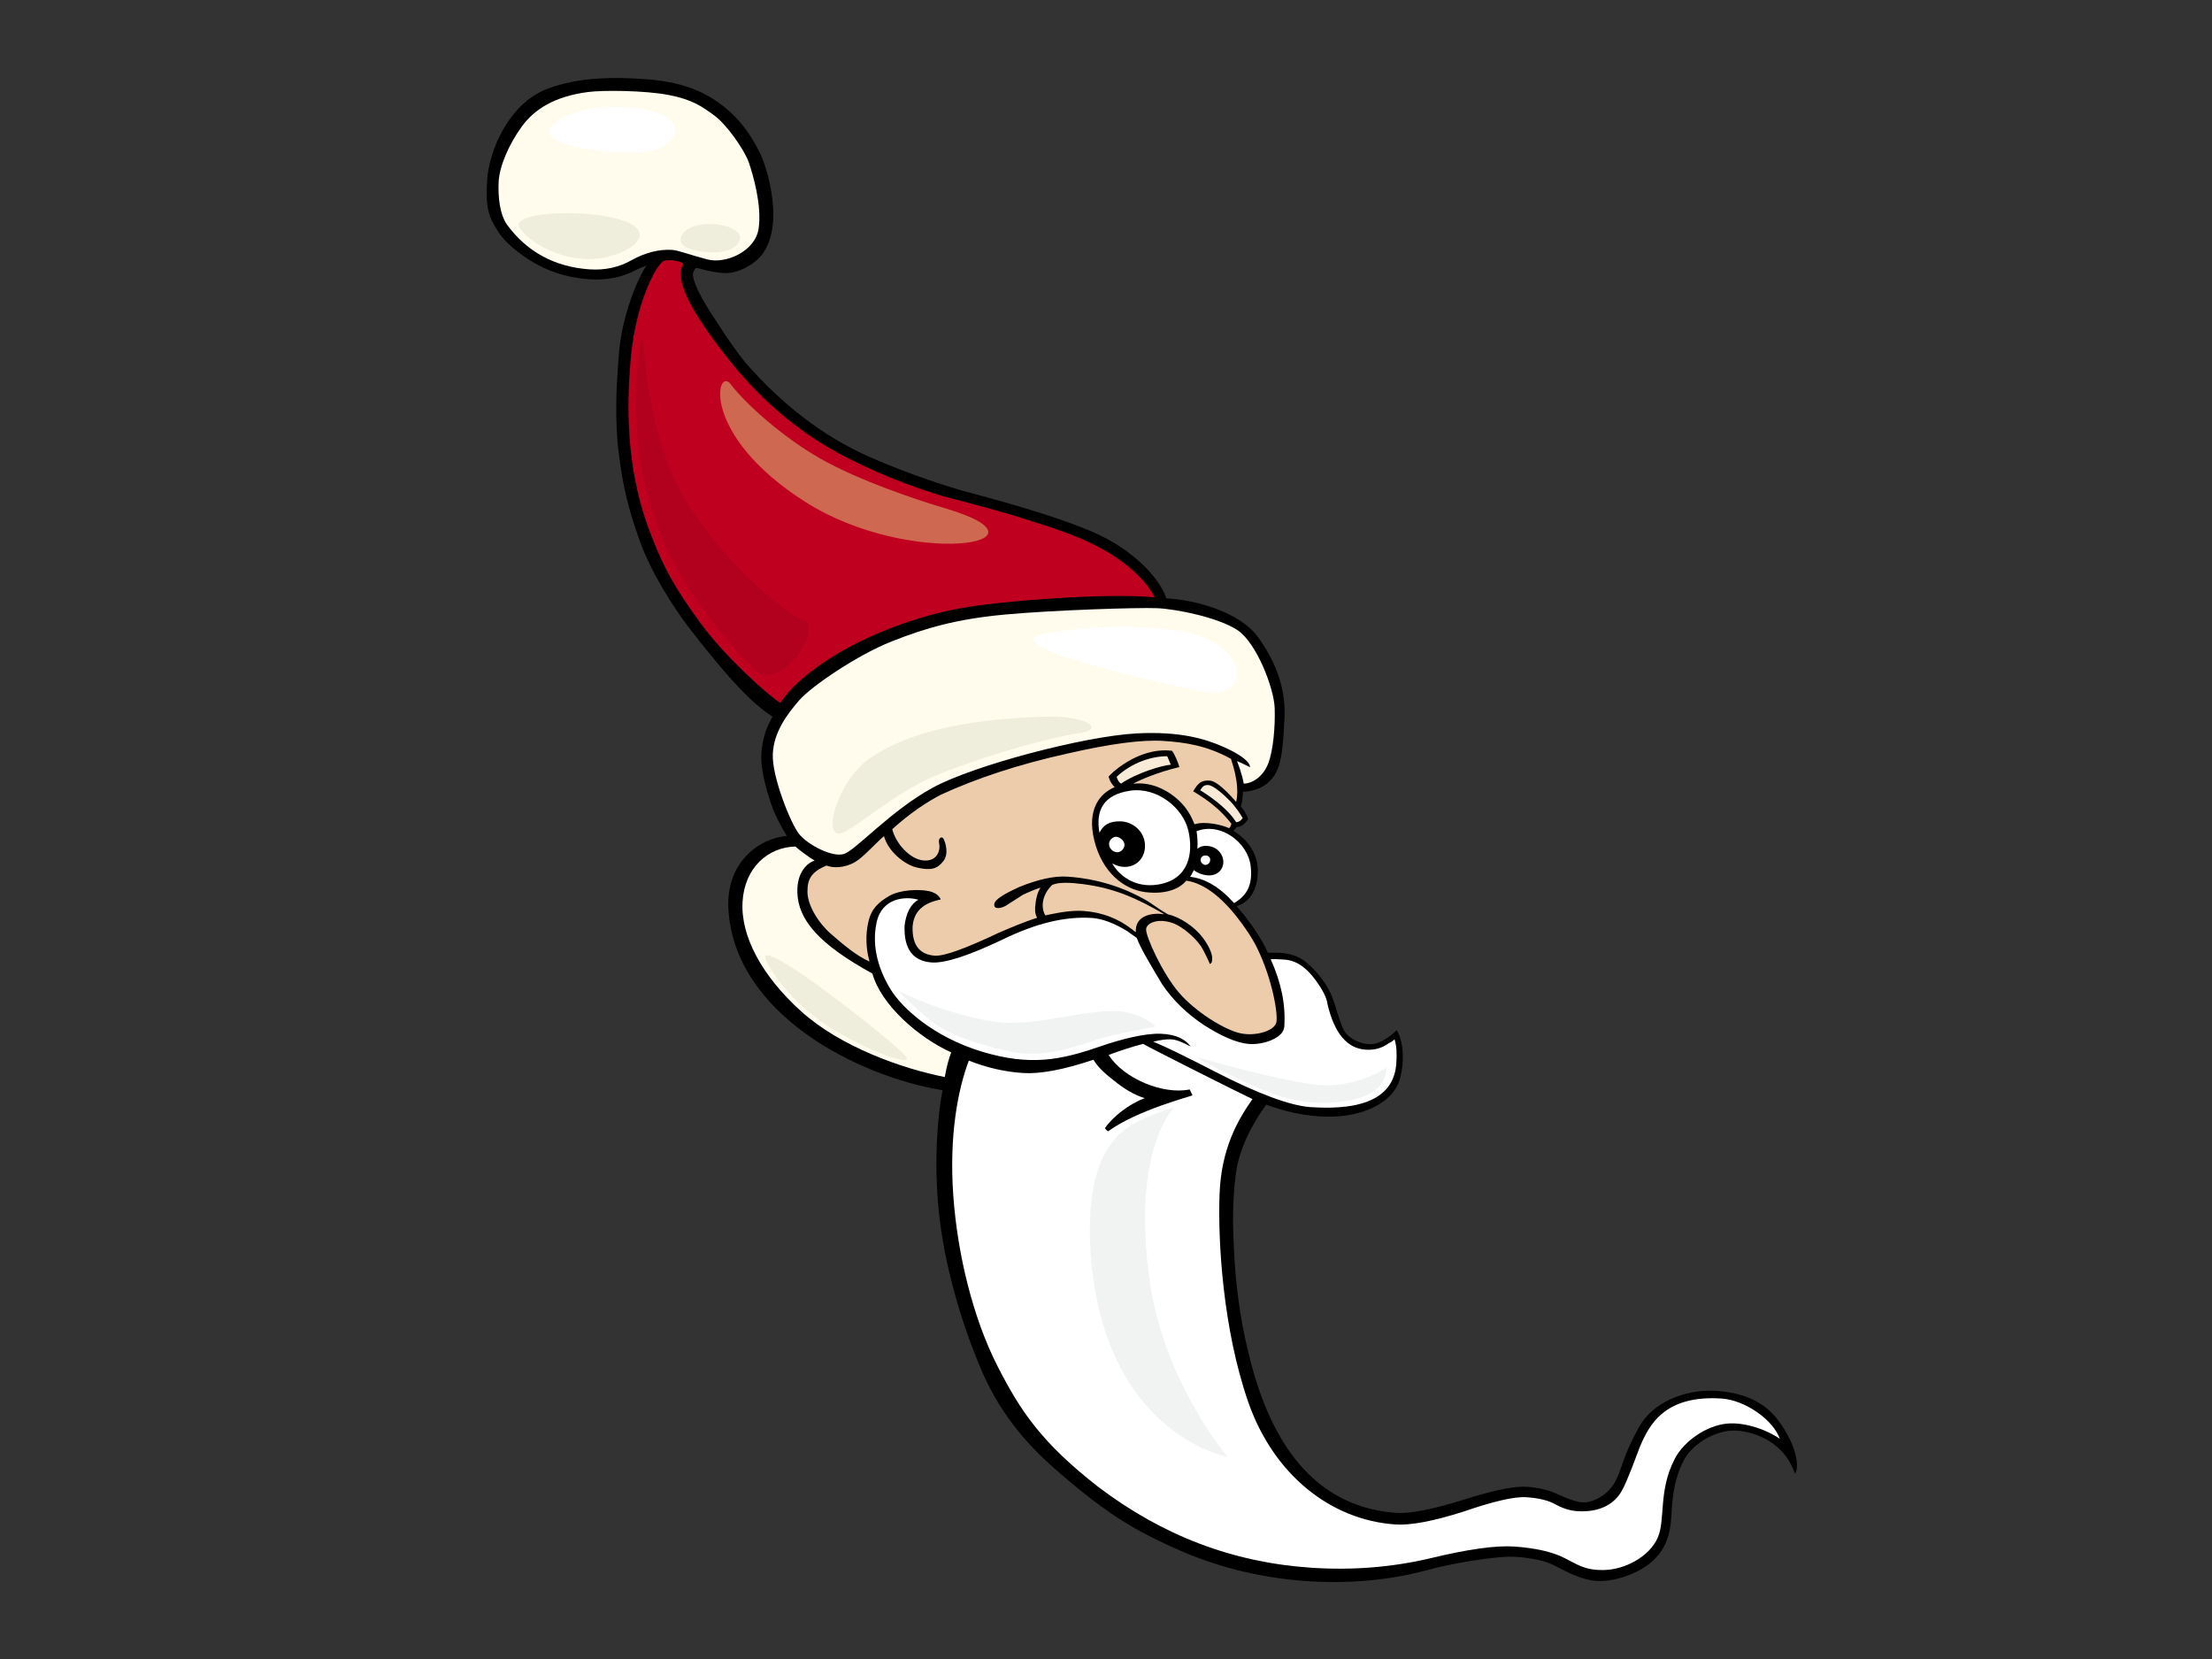 <?xml version="1.0" encoding="utf-8"?>
<!-- Generator: Adobe Illustrator 17.0.0, SVG Export Plug-In . SVG Version: 6.00 Build 0)  -->
<!DOCTYPE svg PUBLIC "-//W3C//DTD SVG 1.1//EN" "http://www.w3.org/Graphics/SVG/1.1/DTD/svg11.dtd">
<svg version="1.1" id="Layer_1" xmlns="http://www.w3.org/2000/svg" xmlns:xlink="http://www.w3.org/1999/xlink" x="0px" y="0px"
	 width="800px" height="600px" viewBox="0 0 800 600" enable-background="new 0 0 800 600" xml:space="preserve">
<rect x="0" y="0" width="800" height="600" fill="#333333" stroke="none"/>
<g>
	<path d="M459.572,570.345c-20.273-3.257-34.614-10.061-44.486-15.107c-12.492-6.396-22.27-14.26-32.204-22.809
		c-9.318-8.007-20.328-19.212-27.859-36.726c-7.529-17.52-13.598-38.679-15.519-57.862c-1.916-19.177-0.163-35.869,1.388-43.529
		c-30.794-5.102-75.273-27.543-77.456-65.522c-0.977-16.951,11.251-25.698,21.107-26.441c-2.634-4.395-4.112-7.652-4.952-9.609
		c-3.283-9.082-4.523-15.91-4.24-20.11c0.34-5.033,1.534-8.965,4.032-13.433c-6.996-4.545-14.94-12.399-30.387-32.424
		c-5.145-6.675-13.494-19.62-17.612-31.139c-4.117-11.516-6.098-19.598-7.613-31.723c-1.516-12.11-0.718-24.926-0.415-29.335
		c0.484-7.134,0.71-12.194,2.952-20.438c2.241-8.25,5.43-15.078,7.454-18.073c-1.5,0.533-2.753,1.082-4.268,1.822
		c-4.547,2.43-10.222,3.52-16.286,3.111c-8.725-0.595-16.585-3.235-23.792-8.361c-4.643-3.274-7.842-6.437-9.372-9.074
		c-3.304-5.073-4.525-8.424-3.849-18.605c0.676-10.184,7.58-27.283,21.495-32.724c11.961-4.67,25.802-4.282,35.18-3.647
		c13.332,0.91,21.813,4.197,29.359,10.307c5.811,4.711,9.249,10.041,11.99,15.174c2.748,5.175,5.076,13.849,5.429,21.731
		c0.343,7.884-1.704,13.48-4.285,16.555c-3.16,3.764-8.989,6.801-13.915,6.375c-4.937-0.428-6.834-1.245-9.471-1.846
		c-0.489-0.03-1.028,0.775-1.361,2.017c-0.184,2.728,2.588,8.608,8.56,17.45c4.177,6.609,7.75,11.485,10.445,14.838
		c13.329,15.24,28.149,26.576,44.225,33.786c10.638,4.726,22.048,8.875,33.989,12.429c10.237,2.792,32.111,8.427,47.357,14.985
		c15.247,6.557,24.613,17.42,26.602,24.016c10.453,0.499,26.632,4.864,33.318,14.188c6.686,9.312,9.94,19.089,9.458,28.869
		c-0.487,9.775-0.901,15.863-3.15,20.097c-2.251,4.233-6.695,6.6-11.865,6.804c-0.156,2.311-0.288,4.14-0.84,5.156
		c2.014,2.664,2.651,4.032,2.591,4.873c0,0-1.753,2.838-4.056,2.684c-0.303,0.411-0.758,1.205-1.257,1.377
		c5.394,3.111,8.982,8.598,8.93,14.662c-0.054,6.053-2.544,11.085-7.694,12.628c4.022,4.438,9.263,11.9,11.287,16.794
		c0,0,0,0,0.237,0.016c3.329-0.028,7.832-0.243,11.969,2.293c4.135,2.537,8.767,8.386,10.629,12.67
		c1.867,4.285,2.787,9.194,4.517,12.777c1.737,3.585,7.15,5.856,10.964,5.247c3.813-0.604,7.974-4.555,8.25-4.961
		c1.633,2.171,3.397,8.718,1.327,17.222c-2.736,11.245-21.618,19.482-48.466,9.724c-5.088,6.904-9.852,16.1-10.992,25.031
		c-1.143,8.93-1.175,17.782-0.734,25.611c0.519,13.957,2.318,26.942,5.18,38.526c8.673,37.275,26.84,56.635,53.758,58.466
		c4.849,0.33,12.754-1.242,23.948-4.693c10.956-3.475,18.609-5.055,22.974-4.76c4.85,0.325,8.671,1.426,11.741,2.902
		c3.304,1.483,7.2,3.051,9.916,2.715c2.711-0.334,8.201-2.665,10.782-8.148c2.576-5.469,2.538-8.737,8.305-19.134
		c4.904-8.842,16.353-13.434,26.744-13.073c9.872,0.342,18.051,3.669,23.019,10.052c8.484,10.874,7.851,19.239,6.519,19.886
		l0.033-0.045c-3.81-10.901-13.374-14.593-20.141-15.397c-7.652-0.914-16.772,4.438-19.997,10.61
		c-3.232,6.173-4.101,12.583-4.407,18.28c-0.33,6.16-0.764,13.244-7.817,18.98c-5.703,4.634-14.786,7.201-20.826,6.275
		c-6.044-0.93-11.018-4.198-15.134-6.068c-2.68-1.223-9.606-2.669-15.369-2.538c-5.752,0.123-19.814,2.239-29.224,4.826
		C499.245,572.486,479.201,573.502,459.572,570.345z"/>
	<path fill="#EDCCAC" d="M391.747,319.759c-4.631-0.605-8.927-0.782-11.218,0.292c-4.04,3.918-3.981,8.617-2.459,11.008
		c5.192-1.125,9.628-1.878,13.751-1.6c6.792,0.463,12.481,2.752,17.339,6.446c0.478,0.247,0.915,0.909,1.632,1.167
		c-0.373-6.103,6.104-7.105,10.322-6.405C411.599,325.149,403.457,321.28,391.747,319.759z"/>
	<path fill="#F8EBD8" d="M403.855,280.935c0.177,0.728,0.707,2.03,1.606,2.457c5.509-3.786,14.799-6.611,17.98-6.819l-1.29-3.069
		C416.347,273.472,409.251,275.881,403.855,280.935z"/>
	<path fill="#F8EBD8" d="M437.03,283.926c-1.863-0.127-2.177,0.859-2.977,1.862c5.373,3.318,10.412,7.399,13.049,11.587
		c1.516-0.097,2.327-1.51,2.327-1.51c-0.862-1.518-2.426-3.953-4.745-6.342C442.784,287.561,438.897,284.05,437.03,283.926z"/>
	<path fill="#FFFFFF" d="M435.821,309.389c-1.602,0.071-2.17,1.938-0.939,2.967c1.227,1.03,2.453,0.098,2.734-0.866
		C437.895,310.523,437.411,309.319,435.821,309.389z"/>
	<path fill="#FFFFFF" d="M432.751,300.616L432.751,300.616c0.343,2.135,0.445,4.243,0.301,6.343c1.224-1.014,3.033-1.437,5.411-0.64
		c2.848,0.947,4.414,3.913,3.875,6.404c-0.686,3.113-3.451,4.113-5.791,3.849c-2.041-0.228-3.857-1.076-4.751-1.895
		c-0.536,0.806-0.848,1.84-1.383,2.438c5.324,0.57,10.712,3.676,15.917,9.513c4.023-2.429,6.885-5.844,5.991-13.406
		C451.31,304.662,441.42,297.218,432.751,300.616z"/>
	<path fill="#FFFFFF" d="M404.249,302.732c-1.746-0.572-3.757,1.453-2.958,3.497c0.796,2.042,3.458,2.859,4.912,0.786
		C407.507,305.15,405.99,303.298,404.249,302.732z"/>
	<path fill="#FFFFFF" d="M397.637,301.181c1.386-2.872,3.62-4.221,7.642-4.129c4.016,0.093,8.425,3.189,8.801,8.189
		c0.493,6.534-5.745,10.474-11.836,7.009c2.12,3.86,7.762,9.118,16.662,7.645c11.11-1.837,12.758-11.326,10.875-19.498
		c-1.879-8.165-11.284-15.851-21.022-14.429C399.017,287.377,396.188,293.147,397.637,301.181z"/>
	<path fill="#FFFCED" d="M288.975,301.601c3.084,3.896,12.072,8.641,16.319,7.222c4.245-1.419,17.084-15.823,32.077-23.968
		c14.982-8.14,54.843-18.596,73.635-19.606c15.604-0.833,24.753,1.946,31.074,4.699c6.321,2.757,9.933,5.409,10.028,7.525
		c-1.883-0.972-3.536-1.719-4.724-2.219c1.872,4.765,2.426,7.943,2.41,8.151c3.767-0.074,7.397-3.194,8.996-7.586
		c1.608-4.392,2.463-12.66,2.215-19.747c-0.229-7.089-6.551-23.71-13.565-28.254c-7.009-4.544-21.955-7.559-28.957-7.859
		c-7-0.291-37.781,0.691-55.118,2.31c-17.346,1.62-28.326,4.759-40.835,9.693c-12.51,4.925-29.206,16.348-33.475,21.298
		c-4.272,4.952-9.209,11.376-9.561,19.441C279.132,280.769,285.89,297.705,288.975,301.601z"/>
	<path fill="#FFFCED" d="M212.695,33.28c-11.796,1.521-19.252,5.998-23.99,12.495c-4.735,6.503-8.085,14.493-8.356,19.894
		c-0.273,5.404,0.357,11.823,3.024,15.587c7.132,9.765,17.228,15.303,29.835,16.157c5.58,0.382,10.773-0.742,15.337-3.388
		c4.801-2.619,9.769-3.969,14.612-3.641c2.185,0.15,6.185,1.74,12.716,3.454c6.531,1.708,17.324-2.866,18.505-11.247
		c1.185-8.376-2.006-19.338-3.571-23.869c-1.566-4.539-8.054-13.735-12.429-16.925c-4.374-3.186-7.847-5.775-16.536-7.447
		C233.157,32.676,217.857,32.576,212.695,33.28z"/>
	<path fill="#C0001F" d="M246.252,98.607c0.085-1.26,0.418-2.508,0.956-3.311c-1.946-1.007-4.811-1.56-7.243-0.915
		c-3.098,2.229-6.94,11.142-9.111,19.409c-2.179,8.275-2.736,15.211-3.135,21.086c-1.527,22.457,1.035,42.029,8.126,59.59
		c4.567,11.695,8.494,18.466,17.174,30.475c8.676,12.009,23.605,25.55,29.194,29.335c3.006-4.823,8.879-10.358,17.794-16.077
		c13.987-8.977,32.264-15.508,47.366-18.232c15.109-2.722,53.47-5.61,70.207-3.93c-2.128-4.479-7.269-10.192-15.213-15.255
		c-7.943-5.061-16.582-8.358-29.703-12.415c-7.86-2.639-18.388-5.465-31.546-8.89c-11.701-3.538-23.563-8.135-35.327-14.209
		c-15.061-7.767-28.926-18.831-41.067-33.78C252.144,115.873,245.825,104.898,246.252,98.607z"/>
	<path fill="#FFFFFF" d="M327.154,334.765c0.558-4.6,2.237-7.858,5.018-9.356c-4.572-1.333-13.218-0.834-15.146,8.246
		c-1.936,9.081,1.046,17.596,5.095,24.194c4.05,6.602,15.318,17.122,32.932,22.473c17.621,5.343,28.636,3.027,42.639-1.799
		c8.093-2.793,16.44-4.867,22.176-4.651c5.728,0.217,8.978,2.17,10.758,4.615c-2.819-1.455-4.946-2.445-6.891-2.579
		c-1.696-0.112-3.902,0.153-6.632,0.817c4.272,1.759,11.344,5.192,22.167,10.781c15.532,8.015,27.412,12.405,34.687,12.901
		c20.124,1.362,30.24-4.063,31.037-15.809c0.228-3.365,0.166-6.11-0.631-8.696c-0.514,0.388-1.043,0.981-2.039,1.341
		c-2.309,1.74-5.043,2.611-8.443,2.382c-6.789-0.463-11.284-6.04-13.744-16.333c-0.321-2.546-1.832-5.396-4.279-8.723
		c-3.337-4.652-7.065-7.22-11.181-7.501c-2.182-0.15-4.125-0.28-5.114-0.142c3.815,8.484,5.465,16.399,4.921,24.374
		c-0.283,4.195-7.63,6.606-12.606,6.266c-4.967-0.333-10.731-3.216-16.338-6.755c-6.065-3.998-11.33-8.993-15.306-14.956
		c-4.598-7.694-7.88-13.189-9.099-16.644c-0.927-0.698-2.105-1.407-3.256-2.331c-4.904-3.075-9.422-4.645-12.819-4.876
		c-9.943-0.677-20.599,1.976-32.691,7.901c-12.077,5.713-20.55,8.512-25.405,8.179C330.181,347.619,326.829,343.178,327.154,334.765
		z"/>
	<path fill="#FFFFFF" d="M369.814,388.057c-6.546-0.441-13.021-1.946-19.425-4.48c-4.019,10.659-7.152,27.314-5.616,48.854
		c1.536,21.543,7.23,44.336,15.814,61.29c8.584,16.972,16.448,28.292,36.572,43.995c23.164,17.592,48.563,27.345,76.931,29.264
		c14.786,1.005,29.235-0.121,43.1-3.389c13.622-3.293,23.707-4.72,30.493-4.263c7.761,0.529,13.987,2.005,18.228,4.191
		c4.477,2.195,7.032,4.405,14.053,4.303c7.724-0.099,16.614-4.878,19.582-11.716c2.857-6.594,0.144-16.886,6.127-28.449
		c3.548-6.851,11.777-12.019,18.65-12.765c6.87-0.749,15.207,2.475,19.387,5.503c-2.363-6.87-12.538-14.01-21.02-14.585
		c-9.7-0.661-16.9,1.388-21.823,5.677c-3.353,2.734-6.367,7.589-8.77,14.38c-2.98,8.021-5.018,12.949-6.621,14.94
		c-3.202,4.213-8.452,6.173-15.241,5.713c-1.936-0.129-4.336-0.71-7.159-2.169c-2.811-1.671-6.405-2.547-11.018-2.86
		c-4.356-0.298-12.033,1.503-22.76,5.201c-10.95,3.475-19.092,5.026-24.67,4.645c-23.283-1.578-44.064-17.955-53.224-44.383
		c-9.153-26.425-10.959-58.072-10.34-75.011c0.612-16.922,6.875-27.237,11.902-34.444c-4.251-1.978-37.697-18.795-39.566-19.979
		c-3.723,1.019-7.697,2.217-12.447,4.005c5.42,8.58,19.693,14.478,29.316,12.489l1.019,2.11
		c-0.518,0.388-20.121,5.389-30.505,13.016c-0.469-0.249-0.929-0.7-1.146-1.136c2.753-4.151,8.999-8.911,14.378-10.836
		c-3.578-1.08-7.328-3.23-11.25-6.453c-3.938-3.012-6.203-5.481-7.29-7.454C384.504,386.948,376.118,388.486,369.814,388.057z"/>
	<path fill="#FFFCED" d="M294.649,311.265c-2.053-1.214-5.817-3.983-6.958-5.111c-10.02,0.261-18.409,7.696-19.137,19.993
		c-0.736,12.297,6.899,26.732,21.196,39.621c14.293,12.889,36.608,20.731,51.945,23.758c0.786-4.371,1.417-6.44,2.321-8.917
		c-11.659-5.255-25.278-17.026-28.513-28.505c-19.254-10.585-26.882-19.383-27.131-29.426
		C288.181,315.244,292.172,311.941,294.649,311.265z"/>
	<path fill="#EDCCAC" d="M298.912,313.027c-5.268,2.242-6.931,4.659-6.886,9.54c0.045,4.879,3.918,11.194,8.519,15.211
		c4.596,4.016,9.471,8.049,13.929,9.979c-1.277-4.603-1.512-9.498-0.435-14.303c1.08-4.807,3.673-7.159,7.567-9.423
		c3.903-2.261,10.668-2.528,14.356-1.735c3.692,0.793,4.254,3.028,4.254,3.028c-6.419,1.25-9.79,4.39-10.162,9.849
		c-0.202,6.527,2.475,10.082,8.058,10.46c3.391,0.229,11.133-2.616,23.213-8.334c5.024-2.186,9.527-3.995,13.767-5.39
		c-0.446-0.662-0.84-1.951-0.727-3.636c0.214-3.145,0.868-5.631,1.952-7.243c-2.239,0.692-4.248,1.606-6.265,2.52
		c-1.527,0.953-3.046,1.909-5.09,3.245c-1.536,1.154-3.04,1.69-4.249,1.608c-0.967-0.067-1.169-0.715-1.125-1.345
		c0.114-1.674,3.171-3.577,9.198-6.334c6.756-2.702,12.451-3.999,17.3-3.669c10.424,0.707,20.213,3.69,29.111,8.936
		c2.797,1.877,5.112,3.508,7.231,4.709c4.318,0.92,9.628,4.5,12.586,8.441c4.682,6.251,3.485,9.516,2.516,9.45
		c0,0-2.029-4.897-3.601-6.96c-1.567-2.065-3.004-3.398-5.316-5.246c-2.55-1.857-4.35-2.691-6.765-3.148
		c-3.849-0.722-7.192,0.725-7.337,2.823c-0.171,2.52,5.779,15.811,11.855,22.909c6.071,7.095,16.501,13.409,22.035,14.685
		c5.529,1.281,12.413-0.778,13.181-3.8c0.763-3.015-1.515-15.938-6.859-26.847c-1.918-4.135-6.169-10.084-9.419-13.836
		c-3.248-3.749-9.317-9.727-16.283-10.668c-2.402,2.998-7.475,5.051-14.795,4.143c-7.986-0.992-15.703-7.389-18.482-18.786
		c-2.759-11.26,2.132-17.001,7.4-19.17c0,0-1.687-1.572-2.194-3.773c0.03-0.423,10.483-10.941,22.922-9.374
		c0.861,1.018,2.24,4.215,2.664,5.88c-7.772,1.816-14.451,4.709-16.73,6.031c5.906-0.721,11.268,1.72,15.092,4.778
		c4.403,3.536,6.058,7.278,7.097,9.877c3.731-1.209,9.924,0.178,12.522,1.407c0.4-0.256,0.724-1.097,0.844-1.603
		c-3.81-4.894-8.203-8.385-13.822-11.722c1.663-2.836,2.851-4.17,6.14-3.858c3.275,0.304,9.402,7.728,9.402,7.728
		c1.558-7.053-2.08-15.601-1.834-15.584c-9.016-4.979-16.886-5.995-24.405-6.509c-7.76-0.526-19.309,1.008-34.9,4.586
		c-17.559,3.867-32.761,8.95-45.583,14.825c-5.049,2.61-11.169,6.621-17.657,12.505c1.157,4.879,6.214,10.924,11.412,11.319
		c5.199,0.388,6.044-4.214,5.532-6.161c-0.506-1.951,1.052-2.836,1.626-1.621c0.575,1.208,2.077,5.285-0.178,8.117
		c-2.252,2.827-4.531,3.304-9.329,2.257c-4.801-1.052-10.638-6.055-12.059-11.39c-1.794,1.359-6.227,6.262-9.29,8.584
		C307.357,313.313,302.508,314.424,298.912,313.027z"/>
	<path fill="#F1F2F2" d="M417.896,371.321c0,0-15.797,2.89-20.841,4.527c-5.037,1.64-18.546,7.06-30.706,4.648
		c-12.152-2.414-22.983-6.316-28.843-10.673c-5.862-4.36-12.765-11.569-12.765-11.569s14.669,7.734,32.935,10.957
		c14.119,2.484,27.679-2.477,42.128-3.475C412.486,364.855,417.896,371.321,417.896,371.321z"/>
	<path fill="#F1F2F2" d="M432.351,382.207c0,0,16.609,9.443,29.449,13.881c12.844,4.447,24.57,2.616,30.328,0.875
		c9.649-2.91,9.36-10.845,9.36-10.845s-11.624,7.917-25.878,6.161C461.359,390.515,432.351,382.207,432.351,382.207z"/>
	<path fill="#F1F2F2" d="M424.527,400.691c-4.168,0.9-14.681,4.546-19.96,9.742c-5.282,5.181-10.024,14.756-10.376,31.77
		c-0.36,17.405,2.81,43.373,17.514,62.589c14.714,19.222,32.182,22,32.182,22s-22.929-26.895-28.112-63.704
		C409.123,415.883,424.527,400.691,424.527,400.691z"/>
	<path fill="#EFEDDB" d="M375.653,259.242c-19.017,0.878-43.59,3.235-60.76,14.777c-12.665,8.509-18.935,32.8-8.541,26.383
		c10.396-6.422,20.019-15.686,37.155-21.961c17.132-6.275,35.156-11.557,47.822-13.488
		C399.035,263.778,393.744,258.408,375.653,259.242z"/>
	<path fill="#EFEDDB" d="M295.803,356.397c-8.181-5.95-20.568-14.107-18.945-9.649c1.626,4.444,10.384,17.435,25.527,26.213
		c15.15,8.776,24.62,11.275,25.661,10.111C329.087,381.902,308.964,365.966,295.803,356.397z"/>
	<path fill="#EFEDDB" d="M218.326,78.097c-13.31-2.234-33.366-0.715-30.479,4.134c2.884,4.84,14.276,12.123,26.851,11.429
		C227.273,92.968,243.101,82.262,218.326,78.097z"/>
	<path fill="#EFEDDB" d="M249.955,90.165c5.758,1.623,14.649,1.927,17.201-2.547c2.558-4.477-5.614-7.202-13.055-6.468
		C246.663,81.883,242.704,88.123,249.955,90.165z"/>
	<path fill="#CE6850" d="M341.757,183.802c-10.641-3.138-31.283-10.102-45.043-17.931c-13.764-7.832-27.225-19.991-32.402-26.871
		c-5.172-6.887-11.378,18.093,26.828,42.453C329.352,205.818,384.901,196.528,341.757,183.802z"/>
	<path fill="#B2001F" d="M273.444,242.654c-5.621-4.742-26.289-28.273-33.975-48.024c-7.687-19.751-8.743-31.795-9.456-43.454
		c-0.712-11.657,0.67-20.996,1.886-27.806c1.215-6.806,0.336,28.322,14.016,53.924c11.867,22.204,36.861,44.225,44.578,46.927
		C298.211,226.918,282.337,250.151,273.444,242.654z"/>
	<path fill="#FFFFFF" d="M230.28,39.114c-7.778-0.986-22.782-0.914-30.436,6.119c-7.653,7.03,20.148,10.811,32.618,9.766
		C244.929,53.962,251.63,41.83,230.28,39.114z"/>
	<path fill="#FFFFFF" d="M424.977,227.978c-10.339-1.405-27.243-2.48-47.072,1.209c-19.829,3.689,37.994,17.062,56.663,20.844
		C453.242,253.82,452.783,231.755,424.977,227.978z"/>
</g>
</svg>

